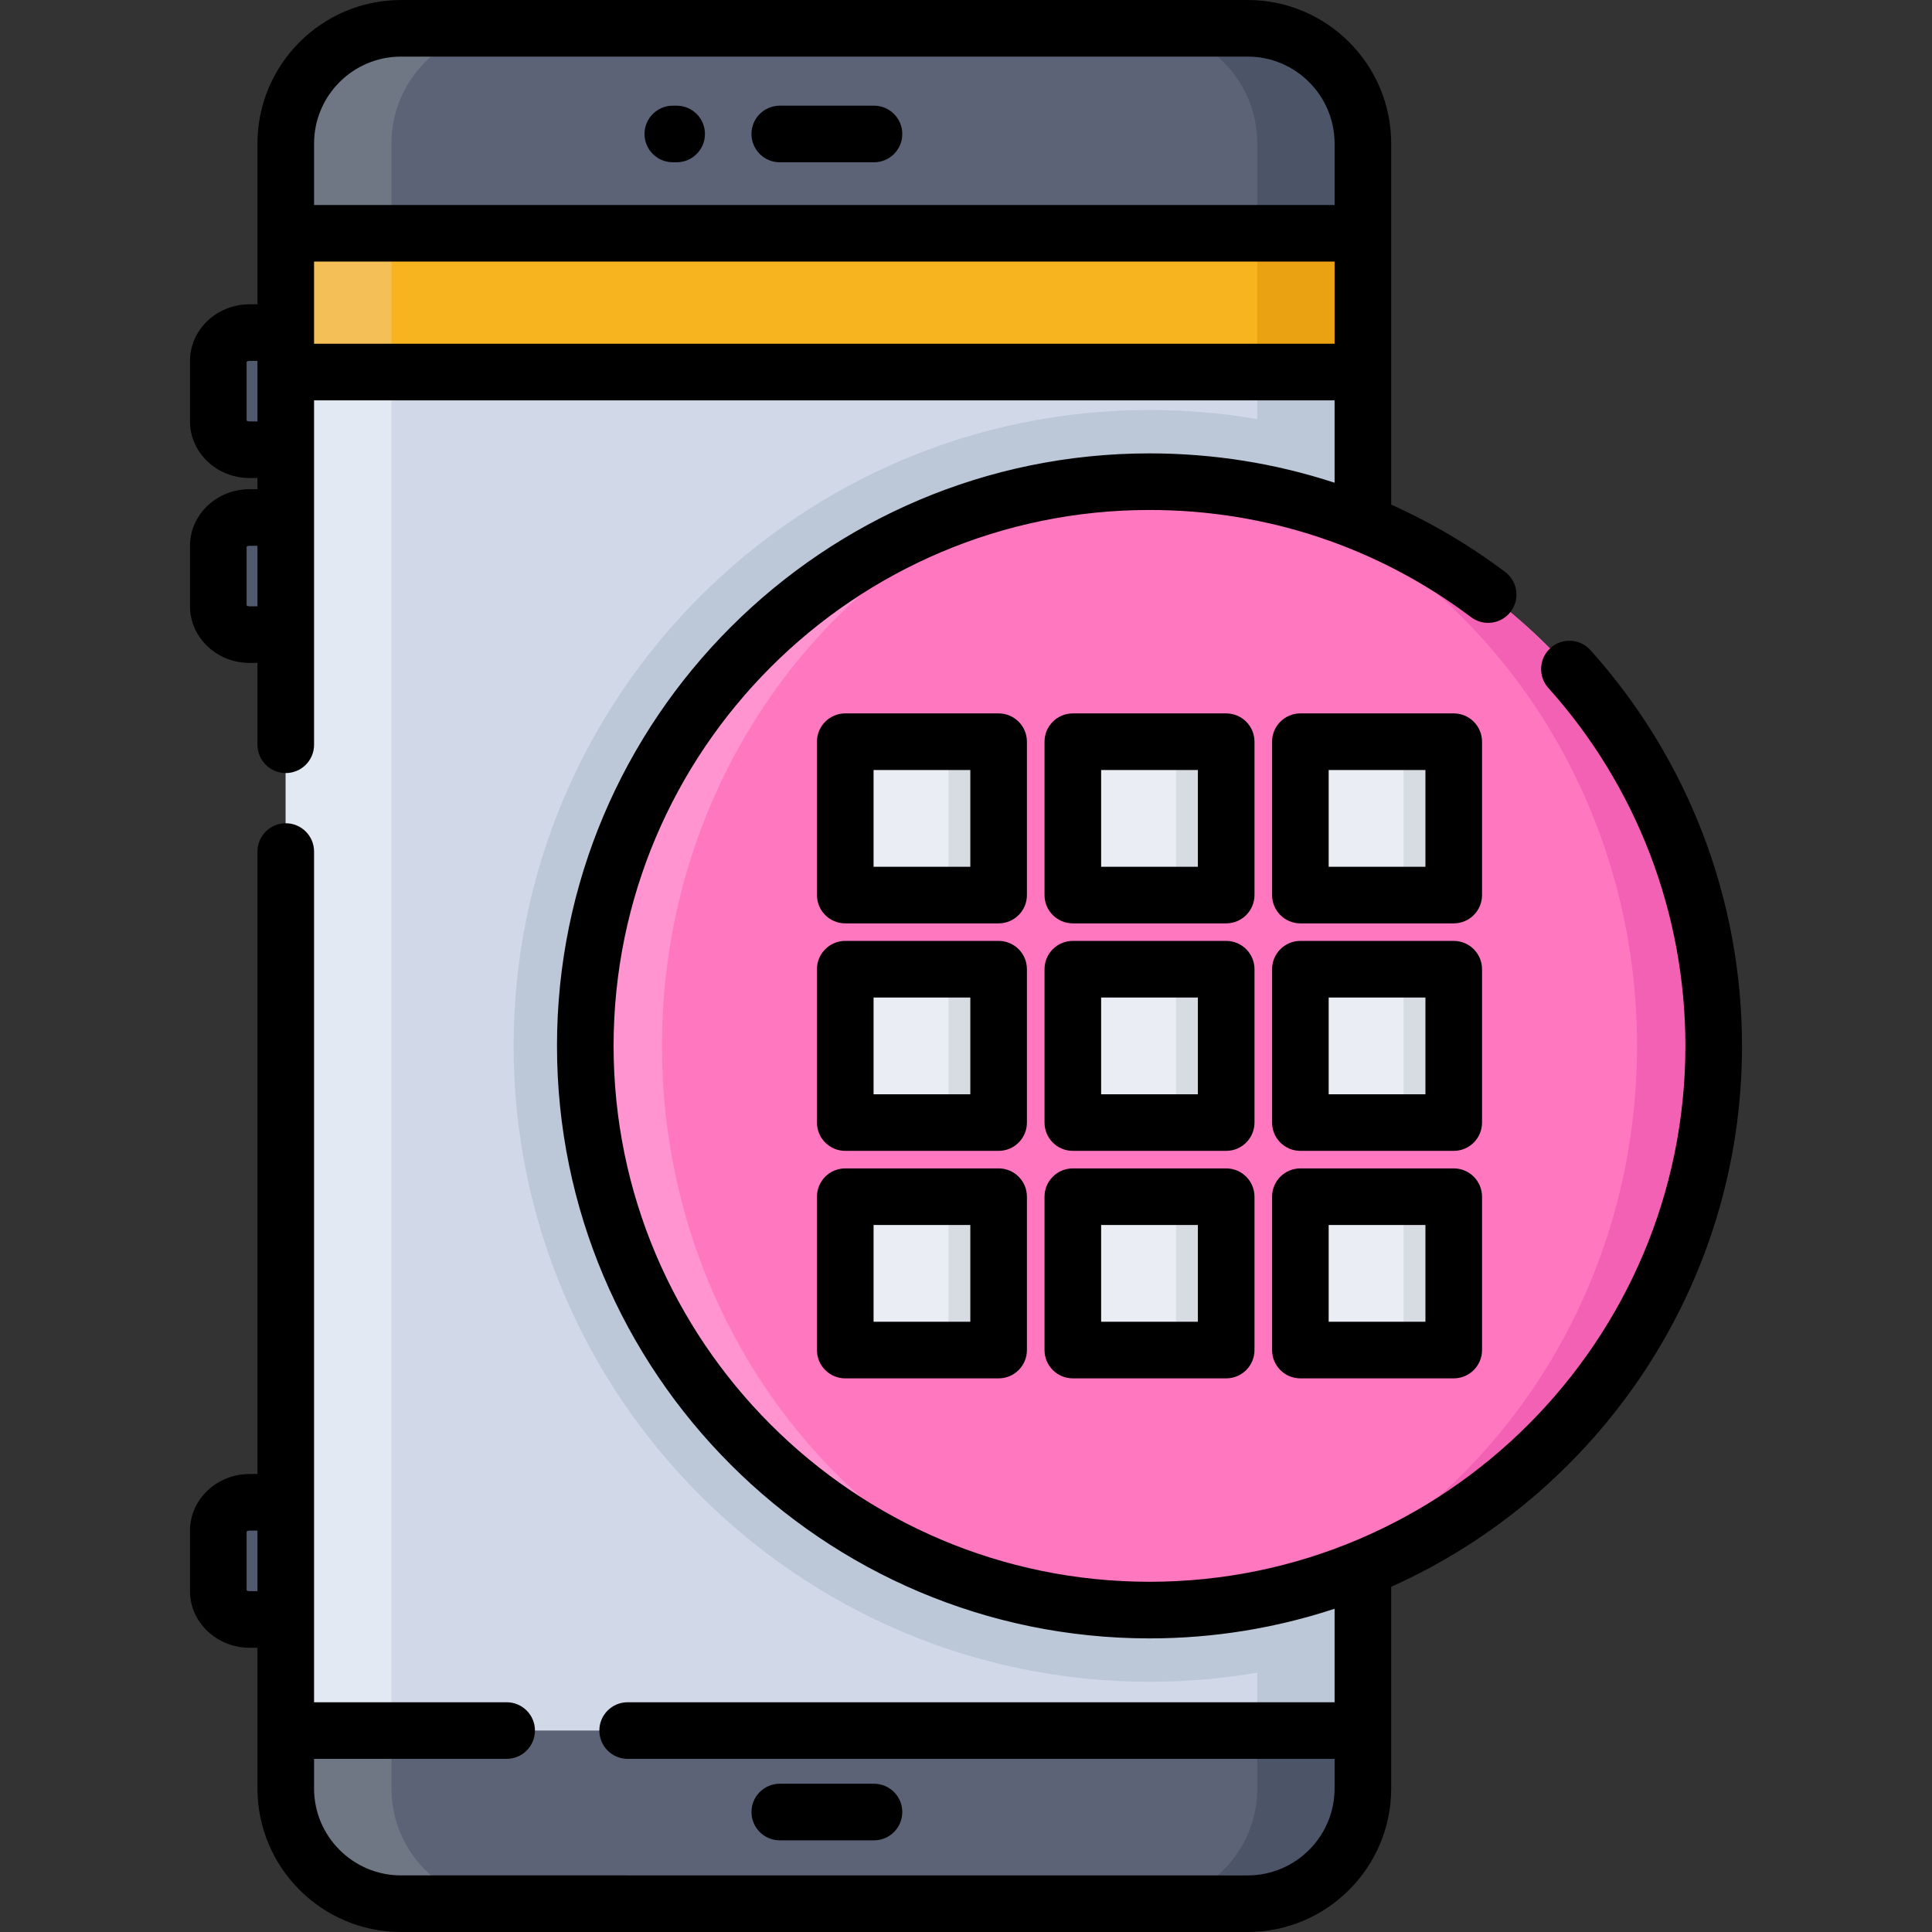 <?xml version="1.0" encoding="iso-8859-1"?>
<!-- Generator: Adobe Illustrator 19.0.0, SVG Export Plug-In . SVG Version: 6.00 Build 0)  -->
<svg version="1.1" id="Capa_1" xmlns="http://www.w3.org/2000/svg" xmlns:xlink="http://www.w3.org/1999/xlink" x="0px" y="0px"
	 viewBox="0 0 512 512" style="enable-background:new 0 0 512 512;" xml:space="preserve">
<rect x="0" y="0" width="512" height="512" fill="#333333" stroke="none"/>
<path style="fill:#5C6376;" d="M361.177,38.04v435.92c0,16.87-13.67,30.54-30.53,30.54h-224.38c-16.86,0-30.53-13.67-30.53-30.54
	V38.04c0-16.87,13.67-30.54,30.53-30.54h224.38C347.507,7.5,361.177,21.17,361.177,38.04z"/>
<path style="fill:#4C5568;" d="M361.18,38.04v435.92c0,16.87-13.67,30.54-30.53,30.54h-28c16.86,0,30.53-13.67,30.53-30.54V38.04
	c0-16.87-13.67-30.54-30.53-30.54h28C347.51,7.5,361.18,21.17,361.18,38.04z"/>
<path style="fill:#707784;" d="M134.267,504.5h-28c-16.86,0-30.53-13.67-30.53-30.54V38.04c0-16.87,13.67-30.54,30.53-30.54h28
	c-16.86,0-30.53,13.67-30.53,30.54v435.92C103.737,490.83,117.407,504.5,134.267,504.5z"/>
<rect x="75.73" y="61.82" style="fill:#D1D9E8;" width="285.44" height="396.79"/>
<path style="fill:#BCC7D8;" d="M361.173,118.41v317.52c-17.68,6.32-36.72,9.76-56.54,9.76c-92.93,0-168.52-75.6-168.52-168.52
	s75.59-168.52,168.52-168.52C324.453,108.65,343.493,112.09,361.173,118.41z"/>
<rect x="75.73" y="61.822" style="fill:#E2E9F2;" width="28" height="396.79"/>
<rect x="333.18" y="61.82" style="fill:#BCC7D8;" width="28" height="396.79"/>
<rect x="75.73" y="61.822" style="fill:#F7B41F;" width="285.45" height="36.777"/>
<rect x="333.18" y="61.822" style="fill:#EAA213;" width="28" height="36.777"/>
<rect x="75.74" y="61.822" style="fill:#F4BF56;" width="28" height="36.777"/>
<g>
	<path style="fill:#50596D;" d="M75.734,119.182h-9.593c-4.578,0-8.289-3.361-8.289-7.507V95.647c0-4.146,3.711-7.507,8.289-7.507
		h9.593V119.182z"/>
	<path style="fill:#50596D;" d="M75.734,168.182h-9.593c-4.578,0-8.289-3.361-8.289-7.507v-16.027c0-4.146,3.711-7.507,8.289-7.507
		h9.593V168.182z"/>
	<path style="fill:#50596D;" d="M75.734,429.167h-9.593c-4.578,0-8.289-3.361-8.289-7.507v-16.027c0-4.146,3.711-7.507,8.289-7.507
		h9.593V429.167z"/>
</g>
<circle style="fill:#FF78BF;" cx="304.63" cy="277.17" r="149.52"/>
<path style="fill:#FF94D1;" d="M267.146,421.953c-64.437-16.637-112.037-75.148-112.037-144.783s47.599-128.146,112.037-144.783
	c-53.88,23.733-91.718,79.617-91.718,144.783S213.266,398.22,267.146,421.953z"/>
<path style="fill:#F261B4;" d="M342.112,421.953c64.437-16.637,112.037-75.148,112.037-144.783S406.55,149.024,342.112,132.387
	c53.88,23.733,91.718,79.617,91.718,144.783S395.992,398.22,342.112,421.953z"/>
<g>
	<rect x="224" y="196.56" style="fill:#EAEEF4;" width="40.642" height="40.642"/>
	<rect x="284.31" y="196.56" style="fill:#EAEEF4;" width="40.642" height="40.642"/>
	<rect x="344.61" y="196.56" style="fill:#EAEEF4;" width="40.642" height="40.642"/>
</g>
<g>
	<rect x="251.35" y="196.56" style="fill:#D7DCE2;" width="13.293" height="40.642"/>
	<rect x="311.66" y="196.56" style="fill:#D7DCE2;" width="13.293" height="40.642"/>
	<rect x="371.96" y="196.56" style="fill:#D7DCE2;" width="13.293" height="40.642"/>
</g>
<g>
	<rect x="224" y="256.85" style="fill:#EAEEF4;" width="40.642" height="40.642"/>
	<rect x="284.31" y="256.85" style="fill:#EAEEF4;" width="40.642" height="40.642"/>
	<rect x="344.61" y="256.85" style="fill:#EAEEF4;" width="40.642" height="40.642"/>
</g>
<g>
	<rect x="251.35" y="256.85" style="fill:#D7DCE2;" width="13.293" height="40.642"/>
	<rect x="311.66" y="256.85" style="fill:#D7DCE2;" width="13.293" height="40.642"/>
	<rect x="371.96" y="256.85" style="fill:#D7DCE2;" width="13.293" height="40.642"/>
</g>
<g>
	<rect x="224" y="317.14" style="fill:#EAEEF4;" width="40.642" height="40.642"/>
	<rect x="284.31" y="317.14" style="fill:#EAEEF4;" width="40.642" height="40.642"/>
	<rect x="344.61" y="317.14" style="fill:#EAEEF4;" width="40.642" height="40.642"/>
</g>
<g>
	<rect x="251.35" y="317.14" style="fill:#D7DCE2;" width="13.293" height="40.642"/>
	<rect x="311.66" y="317.14" style="fill:#D7DCE2;" width="13.293" height="40.642"/>
	<rect x="371.96" y="317.14" style="fill:#D7DCE2;" width="13.293" height="40.642"/>
</g>
<path d="M206.648,43.005h24.968c4.142,0,7.5-3.358,7.5-7.5s-3.358-7.5-7.5-7.5h-24.968c-4.142,0-7.5,3.358-7.5,7.5
	S202.506,43.005,206.648,43.005z"/>
<path d="M178.306,43.005h1.012c4.142,0,7.5-3.358,7.5-7.5s-3.358-7.5-7.5-7.5h-1.012c-4.142,0-7.5,3.358-7.5,7.5
	S174.164,43.005,178.306,43.005z"/>
<path d="M231.616,487.707c4.142,0,7.5-3.358,7.5-7.5s-3.358-7.5-7.5-7.5h-24.968c-4.142,0-7.5,3.358-7.5,7.5s3.358,7.5,7.5,7.5
	H231.616z"/>
<path d="M461.648,277.169c0-38.792-14.262-76.038-40.158-104.875c-2.767-3.082-7.509-3.336-10.591-0.569
	c-3.082,2.768-3.336,7.509-0.569,10.591c23.42,26.08,36.318,59.766,36.318,94.853c0,78.31-63.709,142.02-142.02,142.02
	s-142.02-63.71-142.02-142.02s63.71-142.02,142.02-142.02c31.032,0,60.507,9.826,85.24,28.415c3.311,2.488,8.012,1.82,10.501-1.489
	c2.488-3.312,1.822-8.013-1.489-10.502c-9.486-7.129-19.602-13.09-30.201-17.839V38.04C368.68,17.064,351.616,0,330.641,0H106.27
	C85.294,0,68.23,17.064,68.23,38.04v42.6h-2.089c-8.707,0-15.79,6.732-15.79,15.007v16.027c0,8.275,7.083,15.007,15.79,15.007h2.089
	v2.958h-2.089c-8.707,0-15.79,6.732-15.79,15.007v16.027c0,8.275,7.083,15.007,15.79,15.007h2.089v21.688c0,4.142,3.358,7.5,7.5,7.5
	s7.5-3.358,7.5-7.5V106.1h270.45v21.833c-15.653-5.138-32.143-7.782-49.051-7.782c-86.581,0-157.02,70.438-157.02,157.02
	s70.439,157.02,157.02,157.02c17.123,0,33.611-2.765,49.051-7.855v24.779H166.333c-4.142,0-7.5,3.358-7.5,7.5s3.358,7.5,7.5,7.5
	H353.68v7.847c0,12.704-10.336,23.04-23.04,23.04H106.27c-12.704,0-23.04-10.336-23.04-23.04v-7.847h51.037
	c4.142,0,7.5-3.358,7.5-7.5s-3.358-7.5-7.5-7.5H83.23V225.67c0-4.142-3.358-7.5-7.5-7.5s-7.5,3.358-7.5,7.5v164.956h-2.089
	c-8.707,0-15.79,6.732-15.79,15.007v16.027c0,8.275,7.083,15.007,15.79,15.007h2.089v37.293c0,20.976,17.064,38.04,38.04,38.04
	h224.37c20.976,0,38.04-17.064,38.04-38.04v-53.44C423.422,395.964,461.648,340.949,461.648,277.169z M106.27,15h224.37
	c12.704,0,23.04,10.336,23.04,23.04v16.282H83.23V38.04C83.23,25.336,93.566,15,106.27,15z M66.141,111.682
	c-0.41,0-0.669-0.135-0.79-0.227V95.867c0.121-0.092,0.38-0.227,0.79-0.227h2.089v16.042H66.141z M66.141,160.682
	c-0.41,0-0.669-0.135-0.79-0.227v-15.588c0.121-0.092,0.38-0.227,0.79-0.227h2.089v16.042H66.141z M83.23,91.1V69.322h270.45V91.1
	H83.23z M66.141,421.667c-0.409,0-0.669-0.135-0.79-0.226v-15.589c0.121-0.091,0.38-0.226,0.79-0.226h2.089v16.041H66.141z"/>
<path d="M272.145,196.559c0-4.142-3.358-7.5-7.5-7.5h-40.642c-4.142,0-7.5,3.358-7.5,7.5v40.643c0,4.142,3.358,7.5,7.5,7.5h40.642
	c4.142,0,7.5-3.358,7.5-7.5V196.559z M257.145,229.702h-25.642v-25.643h25.642V229.702z"/>
<path d="M332.451,196.559c0-4.142-3.358-7.5-7.5-7.5h-40.642c-4.142,0-7.5,3.358-7.5,7.5v40.643c0,4.142,3.358,7.5,7.5,7.5h40.642
	c4.142,0,7.5-3.358,7.5-7.5V196.559z M317.451,229.702h-25.642v-25.643h25.642V229.702z"/>
<path d="M392.755,196.559c0-4.142-3.358-7.5-7.5-7.5h-40.642c-4.142,0-7.5,3.358-7.5,7.5v40.643c0,4.142,3.358,7.5,7.5,7.5h40.642
	c4.142,0,7.5-3.358,7.5-7.5V196.559z M377.755,229.702h-25.642v-25.643h25.642V229.702z"/>
<path d="M272.145,256.849c0-4.142-3.358-7.5-7.5-7.5h-40.642c-4.142,0-7.5,3.358-7.5,7.5v40.642c0,4.142,3.358,7.5,7.5,7.5h40.642
	c4.142,0,7.5-3.358,7.5-7.5V256.849z M257.145,289.991h-25.642v-25.642h25.642V289.991z"/>
<path d="M332.451,256.849c0-4.142-3.358-7.5-7.5-7.5h-40.642c-4.142,0-7.5,3.358-7.5,7.5v40.642c0,4.142,3.358,7.5,7.5,7.5h40.642
	c4.142,0,7.5-3.358,7.5-7.5V256.849z M317.451,289.991h-25.642v-25.642h25.642V289.991z"/>
<path d="M392.755,256.849c0-4.142-3.358-7.5-7.5-7.5h-40.642c-4.142,0-7.5,3.358-7.5,7.5v40.642c0,4.142,3.358,7.5,7.5,7.5h40.642
	c4.142,0,7.5-3.358,7.5-7.5V256.849z M377.755,289.991h-25.642v-25.642h25.642V289.991z"/>
<path d="M264.645,309.638h-40.642c-4.142,0-7.5,3.358-7.5,7.5v40.643c0,4.142,3.358,7.5,7.5,7.5h40.642c4.142,0,7.5-3.358,7.5-7.5
	v-40.643C272.145,312.996,268.786,309.638,264.645,309.638z M257.145,350.28h-25.642v-25.643h25.642V350.28z"/>
<path d="M324.951,309.638h-40.642c-4.142,0-7.5,3.358-7.5,7.5v40.643c0,4.142,3.358,7.5,7.5,7.5h40.642c4.142,0,7.5-3.358,7.5-7.5
	v-40.643C332.451,312.996,329.092,309.638,324.951,309.638z M317.451,350.28h-25.642v-25.643h25.642V350.28z"/>
<path d="M385.255,309.638h-40.642c-4.142,0-7.5,3.358-7.5,7.5v40.643c0,4.142,3.358,7.5,7.5,7.5h40.642c4.142,0,7.5-3.358,7.5-7.5
	v-40.643C392.755,312.996,389.397,309.638,385.255,309.638z M377.755,350.28h-25.642v-25.643h25.642V350.28z"/>
<g>
</g>
<g>
</g>
<g>
</g>
<g>
</g>
<g>
</g>
<g>
</g>
<g>
</g>
<g>
</g>
<g>
</g>
<g>
</g>
<g>
</g>
<g>
</g>
<g>
</g>
<g>
</g>
<g>
</g>
</svg>
